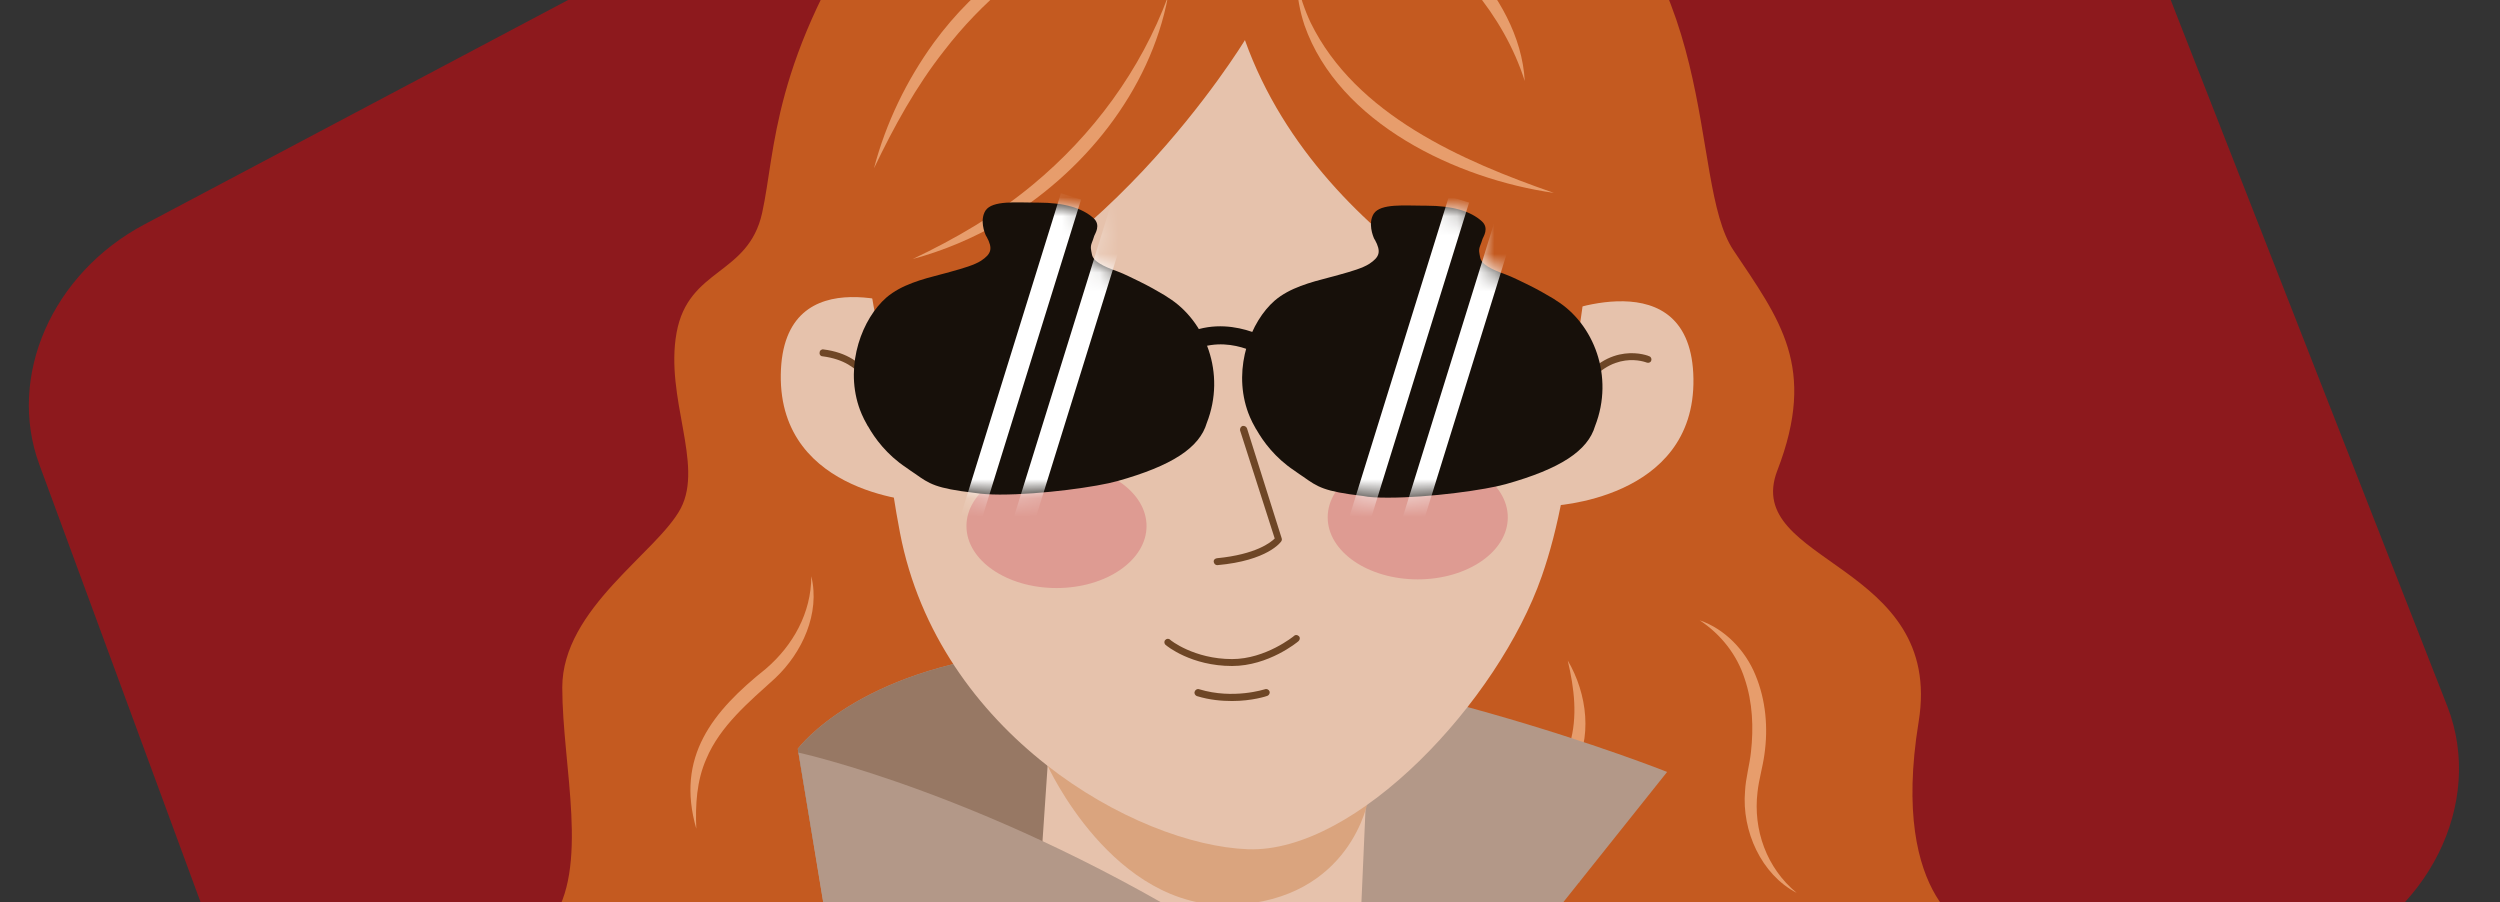 <svg width="133" height="48" viewBox="0 0 133 48" fill="none" xmlns="http://www.w3.org/2000/svg">
<rect x="0" y="0" width="133" height="48" fill="#333333" stroke="none"/>
<g clip-path="url(#clip0_9210_97539)">
<path d="M90.025 -31.674L7.692 11.933C2.762 14.544 0.364 20.025 2.093 24.715L17.308 66.013L21.246 76.698L21.495 77.34C21.644 77.763 21.794 78.161 21.933 78.538C21.954 78.604 21.991 78.675 22.011 78.742L22.14 79.099C22.191 79.252 22.248 79.389 22.294 79.532L22.428 79.899L22.635 80.46C23.14 81.842 23.963 83.033 24.998 83.971C27.79 86.512 32.155 87.307 36.284 85.666L123.431 51.092C129.169 48.818 132.213 42.73 130.197 37.573L104.83 -27.199C102.7 -32.657 95.808 -34.743 90.025 -31.674Z" fill="#8D191D"/>
<path d="M29.286 49.637H105.072C105.072 49.637 100.503 48.053 102.069 38.416C103.469 29.903 92.653 29.995 94.551 25.039C96.689 19.511 94.68 17.005 92.211 13.301C89.742 9.598 91.843 -2.158 81.948 -8.331C72.053 -14.503 52.392 -13.656 46.717 -5.235C41.024 3.167 41.282 7.995 40.545 11.33C39.808 14.665 36.62 14.241 35.993 17.705C35.367 21.169 37.449 24.689 36.215 27.047C34.98 29.387 29.913 32.372 29.913 36.573C29.913 40.774 31.405 46.21 29.286 49.066" fill="#C45A20"/>
<path d="M84.03 46.966C83.348 45.124 82.611 42.876 83.643 41.107C84.767 39.301 84.435 36.887 83.403 35.137C83.754 36.629 83.938 38.122 83.514 39.577C83.403 39.964 83.201 40.351 82.998 40.72C81.819 42.728 82.722 45.271 84.03 46.966Z" fill="#E79D6C"/>
<path d="M49.923 37.109C49.536 38.934 48.707 40.629 47.362 41.9C47.177 42.066 46.754 42.471 46.569 42.637C46.145 43.098 45.759 43.595 45.519 44.185C45.114 45.106 45.058 46.193 45.482 47.078C45.372 46.12 45.593 45.217 46.053 44.443C46.33 43.964 46.698 43.54 47.085 43.153C47.251 43.006 47.712 42.6 47.877 42.453C49.296 41.089 50.126 39.062 49.923 37.109Z" fill="#E79D6C"/>
<path d="M42.442 39.833L43.29 44.919L45.667 59.346H74.117L88.691 41.067C88.691 41.067 73.306 34.932 59.468 34.526C58.989 34.508 58.51 34.508 58.049 34.508C56.704 34.508 55.469 34.581 54.327 34.711C45.63 35.632 42.553 39.704 42.442 39.833Z" fill="#B39888"/>
<path d="M42.441 39.833L43.289 44.919L58.453 50.041L60.02 34.766C59.835 34.674 59.651 34.6 59.467 34.526C58.988 34.508 58.509 34.508 58.048 34.508C56.703 34.508 55.468 34.581 54.326 34.711C45.629 35.632 42.552 39.704 42.441 39.833Z" fill="#977864"/>
<path d="M72.9 37.275L71.721 64.048C71.721 64.048 70.173 67.199 62.195 66.83C54.217 66.462 54.106 64.674 54.106 64.674L56.078 35.672L72.9 37.275Z" fill="#E6C2AC"/>
<path d="M49.148 26.696C49.148 26.696 41.446 26.419 41.538 19.933C41.631 13.447 48.909 16.543 48.909 16.543L49.148 26.696Z" fill="#E6C2AC"/>
<path d="M72.789 42.545C72.789 42.545 71.905 47.87 65.548 48.146C59.191 48.422 55.708 40.684 55.708 40.684L72.789 42.545Z" fill="#DAA47E"/>
<path d="M82.481 26.918C82.481 26.918 90.183 26.642 90.091 20.156C89.999 13.67 82.721 16.766 82.721 16.766L82.481 26.918Z" fill="#E6C2AC"/>
<path d="M82.021 30.66C79.699 37.312 72.163 45.383 66.396 45.18C60.407 44.959 49.923 39.026 47.878 28.339C45.833 17.652 44.948 -3.022 64.258 -3.317C85.706 -3.649 85.504 20.729 82.021 30.66Z" fill="#E6C2AC"/>
<path d="M83.772 18.753C83.772 18.753 70.376 13.741 66.23 2.133C66.23 2.133 58.178 15.436 46.846 17.979C46.846 17.979 39.605 -7.891 66.801 -7.246C89.815 -6.693 83.772 18.753 83.772 18.753Z" fill="#C45A20"/>
<path d="M65.547 35.431C67.482 35.431 69.03 34.16 69.085 34.105C69.159 34.031 69.177 33.92 69.103 33.847C69.03 33.773 68.919 33.755 68.846 33.828C68.827 33.847 67.335 35.063 65.547 35.063C63.52 35.063 62.249 34.049 62.249 34.031C62.175 33.957 62.046 33.976 61.991 34.049C61.917 34.123 61.936 34.252 62.01 34.307C62.065 34.362 63.373 35.431 65.547 35.431Z" fill="#6E4626"/>
<path d="M64.756 30.067C64.774 30.067 64.774 30.067 64.756 30.067C67.446 29.828 68.146 28.832 68.165 28.796C68.202 28.74 68.202 28.685 68.183 28.63L66.341 22.789C66.304 22.697 66.212 22.641 66.101 22.66C66.009 22.697 65.954 22.789 65.972 22.899L67.815 28.648C67.612 28.851 66.82 29.496 64.738 29.698C64.627 29.717 64.553 29.791 64.572 29.901C64.59 29.993 64.664 30.067 64.756 30.067Z" fill="#6E4626"/>
<path d="M57.938 22.699C57.195 22.699 56.593 21.808 56.593 20.709C56.593 19.61 57.195 18.719 57.938 18.719C58.681 18.719 59.283 19.61 59.283 20.709C59.283 21.808 58.681 22.699 57.938 22.699Z" fill="#6E4626"/>
<path d="M77.12 17.428C77.175 17.428 77.231 17.41 77.267 17.373C77.341 17.299 77.323 17.17 77.249 17.115C74.522 14.756 70.8 16.452 70.763 16.47C70.671 16.507 70.634 16.617 70.671 16.71C70.708 16.802 70.819 16.838 70.911 16.802C70.947 16.783 74.467 15.199 77.01 17.391C77.028 17.41 77.065 17.428 77.12 17.428Z" fill="#6E4626"/>
<path d="M58.343 17.391C59.872 17.391 61.088 16.875 61.107 16.875C61.199 16.838 61.236 16.728 61.199 16.636C61.162 16.544 61.051 16.507 60.959 16.544C60.922 16.562 57.366 18.036 54.879 15.77C54.805 15.696 54.694 15.714 54.621 15.788C54.547 15.862 54.565 15.972 54.639 16.046C55.8 17.096 57.163 17.391 58.343 17.391Z" fill="#6E4626"/>
<path d="M84.048 20.91C84.103 20.91 84.177 20.873 84.195 20.818C85.706 18.496 87.585 19.288 87.604 19.288C87.696 19.325 87.806 19.288 87.843 19.196C87.88 19.104 87.843 18.994 87.751 18.957C87.733 18.938 85.558 18.036 83.882 20.615C83.826 20.707 83.845 20.818 83.937 20.873C83.974 20.91 84.011 20.91 84.048 20.91Z" fill="#6E4626"/>
<path d="M46.496 21.15C46.496 21.15 46.515 21.15 46.533 21.15C46.626 21.131 46.699 21.039 46.681 20.947C46.681 20.929 46.349 18.902 43.806 18.589C43.714 18.57 43.604 18.644 43.604 18.755C43.585 18.865 43.659 18.957 43.77 18.957C46.036 19.252 46.312 20.929 46.331 21.003C46.331 21.076 46.423 21.15 46.496 21.15Z" fill="#6E4626"/>
<path d="M95.582 47.501C93.979 46.175 93.26 44.148 93.5 42.139C93.574 41.458 93.776 40.813 93.868 40.131C94.071 38.712 93.942 37.238 93.389 35.911C92.855 34.603 91.768 33.461 90.423 33C91.565 33.755 92.413 34.843 92.818 36.114C93.242 37.367 93.297 38.712 93.15 40.02C93.076 40.702 92.873 41.384 92.837 42.084C92.652 44.203 93.703 46.525 95.582 47.501Z" fill="#E79D6C"/>
<path d="M43.161 30.656C43.161 32.609 42.184 34.341 40.747 35.576C37.909 37.842 35.938 40.256 37.043 44.089C36.988 42.817 37.062 41.528 37.578 40.367C38.315 38.616 39.844 37.345 41.226 36.092C42.682 34.728 43.64 32.628 43.161 30.656Z" fill="#E79D6C"/>
<path d="M82.666 10.262C77.783 8.567 72.126 6.098 69.731 1.215C69.399 0.515 69.16 -0.222 68.975 -0.996C69.012 -0.204 69.141 0.57 69.399 1.344C71.224 6.559 77.507 9.525 82.666 10.262Z" fill="#E79D6C"/>
<path d="M62.139 -0.188C60.683 3.737 58.14 7.183 54.934 9.836C52.999 11.439 50.844 12.692 48.559 13.779C50.199 13.337 51.765 12.674 53.257 11.808C57.624 9.228 61.181 4.861 62.139 -0.188Z" fill="#E79D6C"/>
<path d="M81.117 4.31C80.988 1.933 79.698 -0.278 78.114 -2.01C76.879 -3.3 75.387 -4.332 73.765 -5.069C73.231 -5.308 72.678 -5.511 72.107 -5.695C72.807 -5.216 73.618 -4.756 74.3 -4.258C77.358 -2.158 79.975 0.735 81.117 4.31Z" fill="#E79D6C"/>
<path d="M59.873 -4.461C59.486 -4.332 59.062 -4.277 58.675 -4.148C55.045 -3.134 51.895 -0.757 49.684 2.265C48.228 4.273 47.122 6.558 46.496 8.953C47.565 6.724 48.725 4.605 50.236 2.688C52.208 0.127 54.732 -1.992 57.625 -3.429C58.362 -3.816 59.173 -4.111 59.873 -4.461Z" fill="#E79D6C"/>
<path d="M56.205 31.284C53.559 31.284 51.415 29.807 51.415 27.986C51.415 26.164 53.559 24.688 56.205 24.688C58.851 24.688 60.996 26.164 60.996 27.986C60.996 29.807 58.851 31.284 56.205 31.284Z" fill="#DE9B92"/>
<path d="M75.424 30.823C72.778 30.823 70.633 29.346 70.633 27.525C70.633 25.703 72.778 24.227 75.424 24.227C78.07 24.227 80.215 25.703 80.215 27.525C80.215 29.346 78.07 30.823 75.424 30.823Z" fill="#DE9B92"/>
<path d="M65.547 37.294C66.616 37.294 67.39 37.036 67.427 37.018C67.519 36.981 67.574 36.87 67.537 36.778C67.5 36.686 67.39 36.631 67.298 36.668C67.279 36.668 65.621 37.221 63.797 36.668C63.705 36.631 63.594 36.686 63.557 36.797C63.52 36.889 63.576 36.999 63.686 37.036C64.35 37.239 64.995 37.294 65.547 37.294Z" fill="#6E4626"/>
<path d="M56.889 19.567L54.77 18.867L56.686 21.207L56.889 19.567Z" fill="#6E4626"/>
<path d="M73.674 22.699C72.932 22.699 72.329 21.808 72.329 20.709C72.329 19.61 72.932 18.719 73.674 18.719C74.417 18.719 75.019 19.61 75.019 20.709C75.019 21.808 74.417 22.699 73.674 22.699Z" fill="#6E4626"/>
<path d="M74.724 19.567L76.861 18.867L74.927 21.207L74.724 19.567Z" fill="#6E4626"/>
<path d="M45.667 59.349L42.479 40.039C42.479 40.039 52.853 42.287 65.18 50.044L62.932 57.452L45.667 59.349Z" fill="#B39888"/>
<path d="M73.84 26.476C76.106 26.476 79.073 26.052 80.105 25.757C82.998 24.946 84.472 23.988 84.859 22.662C85.89 20.027 84.785 17.226 82.795 15.991L82.629 15.881C82.26 15.66 81.781 15.383 81.21 15.107C80.897 14.96 80.473 14.739 80.123 14.61C79.349 14.333 78.796 14.075 78.741 13.67C78.704 13.467 78.649 13.32 78.741 13.08C78.778 12.97 78.833 12.859 78.87 12.712C78.907 12.601 79.239 12.14 78.833 11.772C78.244 11.238 77.285 10.943 75.885 10.943H75.793C74.724 10.943 73.453 10.814 73.084 11.367C72.771 11.864 73.029 12.546 73.121 12.73L73.14 12.748C73.49 13.393 73.398 13.67 72.845 14.038C72.495 14.259 71.942 14.425 71.205 14.628C71.058 14.665 70.892 14.72 70.726 14.757C69.731 15.015 68.607 15.31 67.815 15.991C66.543 17.097 65.603 19.511 66.341 21.777C66.414 21.998 66.543 22.348 66.801 22.791L66.82 22.828L66.838 22.846C67.188 23.472 67.833 24.357 68.865 25.039C69.049 25.168 69.197 25.278 69.344 25.37C70.099 25.905 70.431 26.144 72.495 26.384C72.845 26.457 73.305 26.476 73.84 26.476Z" fill="#17100A"/>
<path d="M53.184 26.312C55.45 26.312 58.416 25.888 59.448 25.593C62.341 24.782 63.815 23.824 64.202 22.498C65.234 19.863 64.129 17.062 62.139 15.827L61.973 15.717C61.604 15.496 61.125 15.219 60.554 14.943C60.241 14.796 59.817 14.574 59.467 14.445C58.693 14.169 58.14 13.911 58.085 13.506C58.048 13.303 57.993 13.156 58.085 12.916C58.122 12.806 58.177 12.695 58.214 12.548C58.251 12.437 58.582 11.976 58.177 11.608C57.587 11.073 56.629 10.779 55.229 10.779H55.137C54.068 10.779 52.797 10.65 52.428 11.203C52.115 11.7 52.373 12.382 52.465 12.566L52.483 12.584C52.834 13.229 52.741 13.506 52.189 13.874C51.839 14.095 51.286 14.261 50.549 14.464C50.401 14.501 50.235 14.556 50.07 14.593C49.075 14.851 47.951 15.146 47.158 15.827C45.887 16.933 44.947 19.347 45.684 21.613C45.758 21.834 45.887 22.184 46.145 22.627L46.163 22.663L46.182 22.682C46.532 23.308 47.177 24.193 48.209 24.875C48.393 25.003 48.54 25.114 48.688 25.206C49.443 25.741 49.775 25.98 51.839 26.22C52.189 26.275 52.668 26.312 53.184 26.312Z" fill="#17100A"/>
<path d="M67.152 18.959L67.668 18.149C67.557 18.075 64.904 16.398 62.38 18.167L62.932 18.959C64.922 17.559 67.06 18.886 67.152 18.959Z" fill="#17100A"/>
<mask id="mask0_9210_97539" style="mask-type:luminance" maskUnits="userSpaceOnUse" x="45" y="10" width="20" height="17">
<path d="M53.184 26.312C55.45 26.312 58.416 25.888 59.448 25.593C62.341 24.782 63.815 23.824 64.202 22.498C65.234 19.863 64.129 17.062 62.139 15.827L61.973 15.717C61.604 15.496 61.125 15.219 60.554 14.943C60.241 14.796 59.817 14.574 59.467 14.445C58.693 14.169 58.14 13.911 58.085 13.506C58.048 13.303 57.993 13.156 58.085 12.916C58.122 12.806 58.177 12.695 58.214 12.548C58.251 12.437 58.582 11.976 58.177 11.608C57.587 11.073 56.629 10.779 55.229 10.779H55.137C54.068 10.779 52.797 10.65 52.428 11.203C52.115 11.7 52.373 12.382 52.465 12.566L52.483 12.584C52.834 13.229 52.741 13.506 52.189 13.874C51.839 14.095 51.286 14.261 50.549 14.464C50.401 14.501 50.235 14.556 50.07 14.593C49.075 14.851 47.951 15.146 47.158 15.827C45.887 16.933 44.947 19.347 45.684 21.613C45.758 21.834 45.887 22.184 46.145 22.627L46.163 22.663L46.182 22.682C46.532 23.308 47.177 24.193 48.209 24.875C48.393 25.003 48.54 25.114 48.688 25.206C49.443 25.741 49.775 25.98 51.839 26.22C52.189 26.275 52.668 26.312 53.184 26.312Z" fill="white"/>
</mask>
<g mask="url(#mask0_9210_97539)">
<path d="M59.151 10.725L60.225 11.059L54.823 28.444L53.75 28.111L59.151 10.725Z" fill="white"/>
</g>
<mask id="mask1_9210_97539" style="mask-type:luminance" maskUnits="userSpaceOnUse" x="45" y="10" width="20" height="17">
<path d="M53.184 26.312C55.45 26.312 58.416 25.888 59.448 25.593C62.341 24.782 63.815 23.824 64.202 22.498C65.234 19.863 64.129 17.062 62.139 15.827L61.973 15.717C61.604 15.496 61.125 15.219 60.554 14.943C60.241 14.796 59.817 14.574 59.467 14.445C58.693 14.169 58.14 13.911 58.085 13.506C58.048 13.303 57.993 13.156 58.085 12.916C58.122 12.806 58.177 12.695 58.214 12.548C58.251 12.437 58.582 11.976 58.177 11.608C57.587 11.073 56.629 10.779 55.229 10.779H55.137C54.068 10.779 52.797 10.65 52.428 11.203C52.115 11.7 52.373 12.382 52.465 12.566L52.483 12.584C52.834 13.229 52.741 13.506 52.189 13.874C51.839 14.095 51.286 14.261 50.549 14.464C50.401 14.501 50.235 14.556 50.07 14.593C49.075 14.851 47.951 15.146 47.158 15.827C45.887 16.933 44.947 19.347 45.684 21.613C45.758 21.834 45.887 22.184 46.145 22.627L46.163 22.663L46.182 22.682C46.532 23.308 47.177 24.193 48.209 24.875C48.393 25.003 48.54 25.114 48.688 25.206C49.443 25.741 49.775 25.98 51.839 26.22C52.189 26.275 52.668 26.312 53.184 26.312Z" fill="white"/>
</mask>
<g mask="url(#mask1_9210_97539)">
<path d="M56.44 10.28L57.514 10.613L52.112 27.999L51.039 27.665L56.44 10.28Z" fill="white"/>
</g>
<mask id="mask2_9210_97539" style="mask-type:luminance" maskUnits="userSpaceOnUse" x="66" y="10" width="20" height="17">
<path d="M73.84 26.476C76.106 26.476 79.073 26.052 80.105 25.757C82.998 24.946 84.472 23.988 84.859 22.662C85.89 20.027 84.785 17.226 82.795 15.991L82.629 15.881C82.26 15.66 81.781 15.383 81.21 15.107C80.897 14.96 80.473 14.739 80.123 14.61C79.349 14.333 78.796 14.075 78.741 13.67C78.704 13.467 78.649 13.32 78.741 13.08C78.778 12.97 78.833 12.859 78.87 12.712C78.907 12.601 79.239 12.14 78.833 11.772C78.244 11.238 77.285 10.943 75.885 10.943H75.793C74.724 10.943 73.453 10.814 73.084 11.367C72.771 11.864 73.029 12.546 73.121 12.73L73.14 12.748C73.49 13.393 73.398 13.67 72.845 14.038C72.495 14.259 71.942 14.425 71.205 14.628C71.058 14.665 70.892 14.72 70.726 14.757C69.731 15.015 68.607 15.31 67.815 15.991C66.543 17.097 65.603 19.511 66.341 21.777C66.414 21.998 66.543 22.348 66.801 22.791L66.82 22.828L66.838 22.846C67.188 23.472 67.833 24.357 68.865 25.039C69.049 25.168 69.197 25.278 69.344 25.37C70.099 25.905 70.431 26.144 72.495 26.384C72.845 26.457 73.305 26.476 73.84 26.476Z" fill="white"/>
</mask>
<g mask="url(#mask2_9210_97539)">
<path d="M79.786 10.905L80.859 11.238L75.458 28.624L74.385 28.29L79.786 10.905Z" fill="white"/>
</g>
<mask id="mask3_9210_97539" style="mask-type:luminance" maskUnits="userSpaceOnUse" x="66" y="10" width="20" height="17">
<path d="M73.84 26.476C76.106 26.476 79.073 26.052 80.105 25.757C82.998 24.946 84.472 23.988 84.859 22.662C85.89 20.027 84.785 17.226 82.795 15.991L82.629 15.881C82.26 15.66 81.781 15.383 81.21 15.107C80.897 14.96 80.473 14.739 80.123 14.61C79.349 14.333 78.796 14.075 78.741 13.67C78.704 13.467 78.649 13.32 78.741 13.08C78.778 12.97 78.833 12.859 78.87 12.712C78.907 12.601 79.239 12.14 78.833 11.772C78.244 11.238 77.285 10.943 75.885 10.943H75.793C74.724 10.943 73.453 10.814 73.084 11.367C72.771 11.864 73.029 12.546 73.121 12.73L73.14 12.748C73.49 13.393 73.398 13.67 72.845 14.038C72.495 14.259 71.942 14.425 71.205 14.628C71.058 14.665 70.892 14.72 70.726 14.757C69.731 15.015 68.607 15.31 67.815 15.991C66.543 17.097 65.603 19.511 66.341 21.777C66.414 21.998 66.543 22.348 66.801 22.791L66.82 22.828L66.838 22.846C67.188 23.472 67.833 24.357 68.865 25.039C69.049 25.168 69.197 25.278 69.344 25.37C70.099 25.905 70.431 26.144 72.495 26.384C72.845 26.457 73.305 26.476 73.84 26.476Z" fill="white"/>
</mask>
<g mask="url(#mask3_9210_97539)">
<path d="M77.083 10.444L78.156 10.777L72.755 28.163L71.681 27.829L77.083 10.444Z" fill="white"/>
</g>
</g>
<defs>
<clipPath id="clip0_9210_97539">
<rect width="132" height="48" fill="white" transform="matrix(-1 0 0 1 132.5 0)"/>
</clipPath>
</defs>
</svg>
